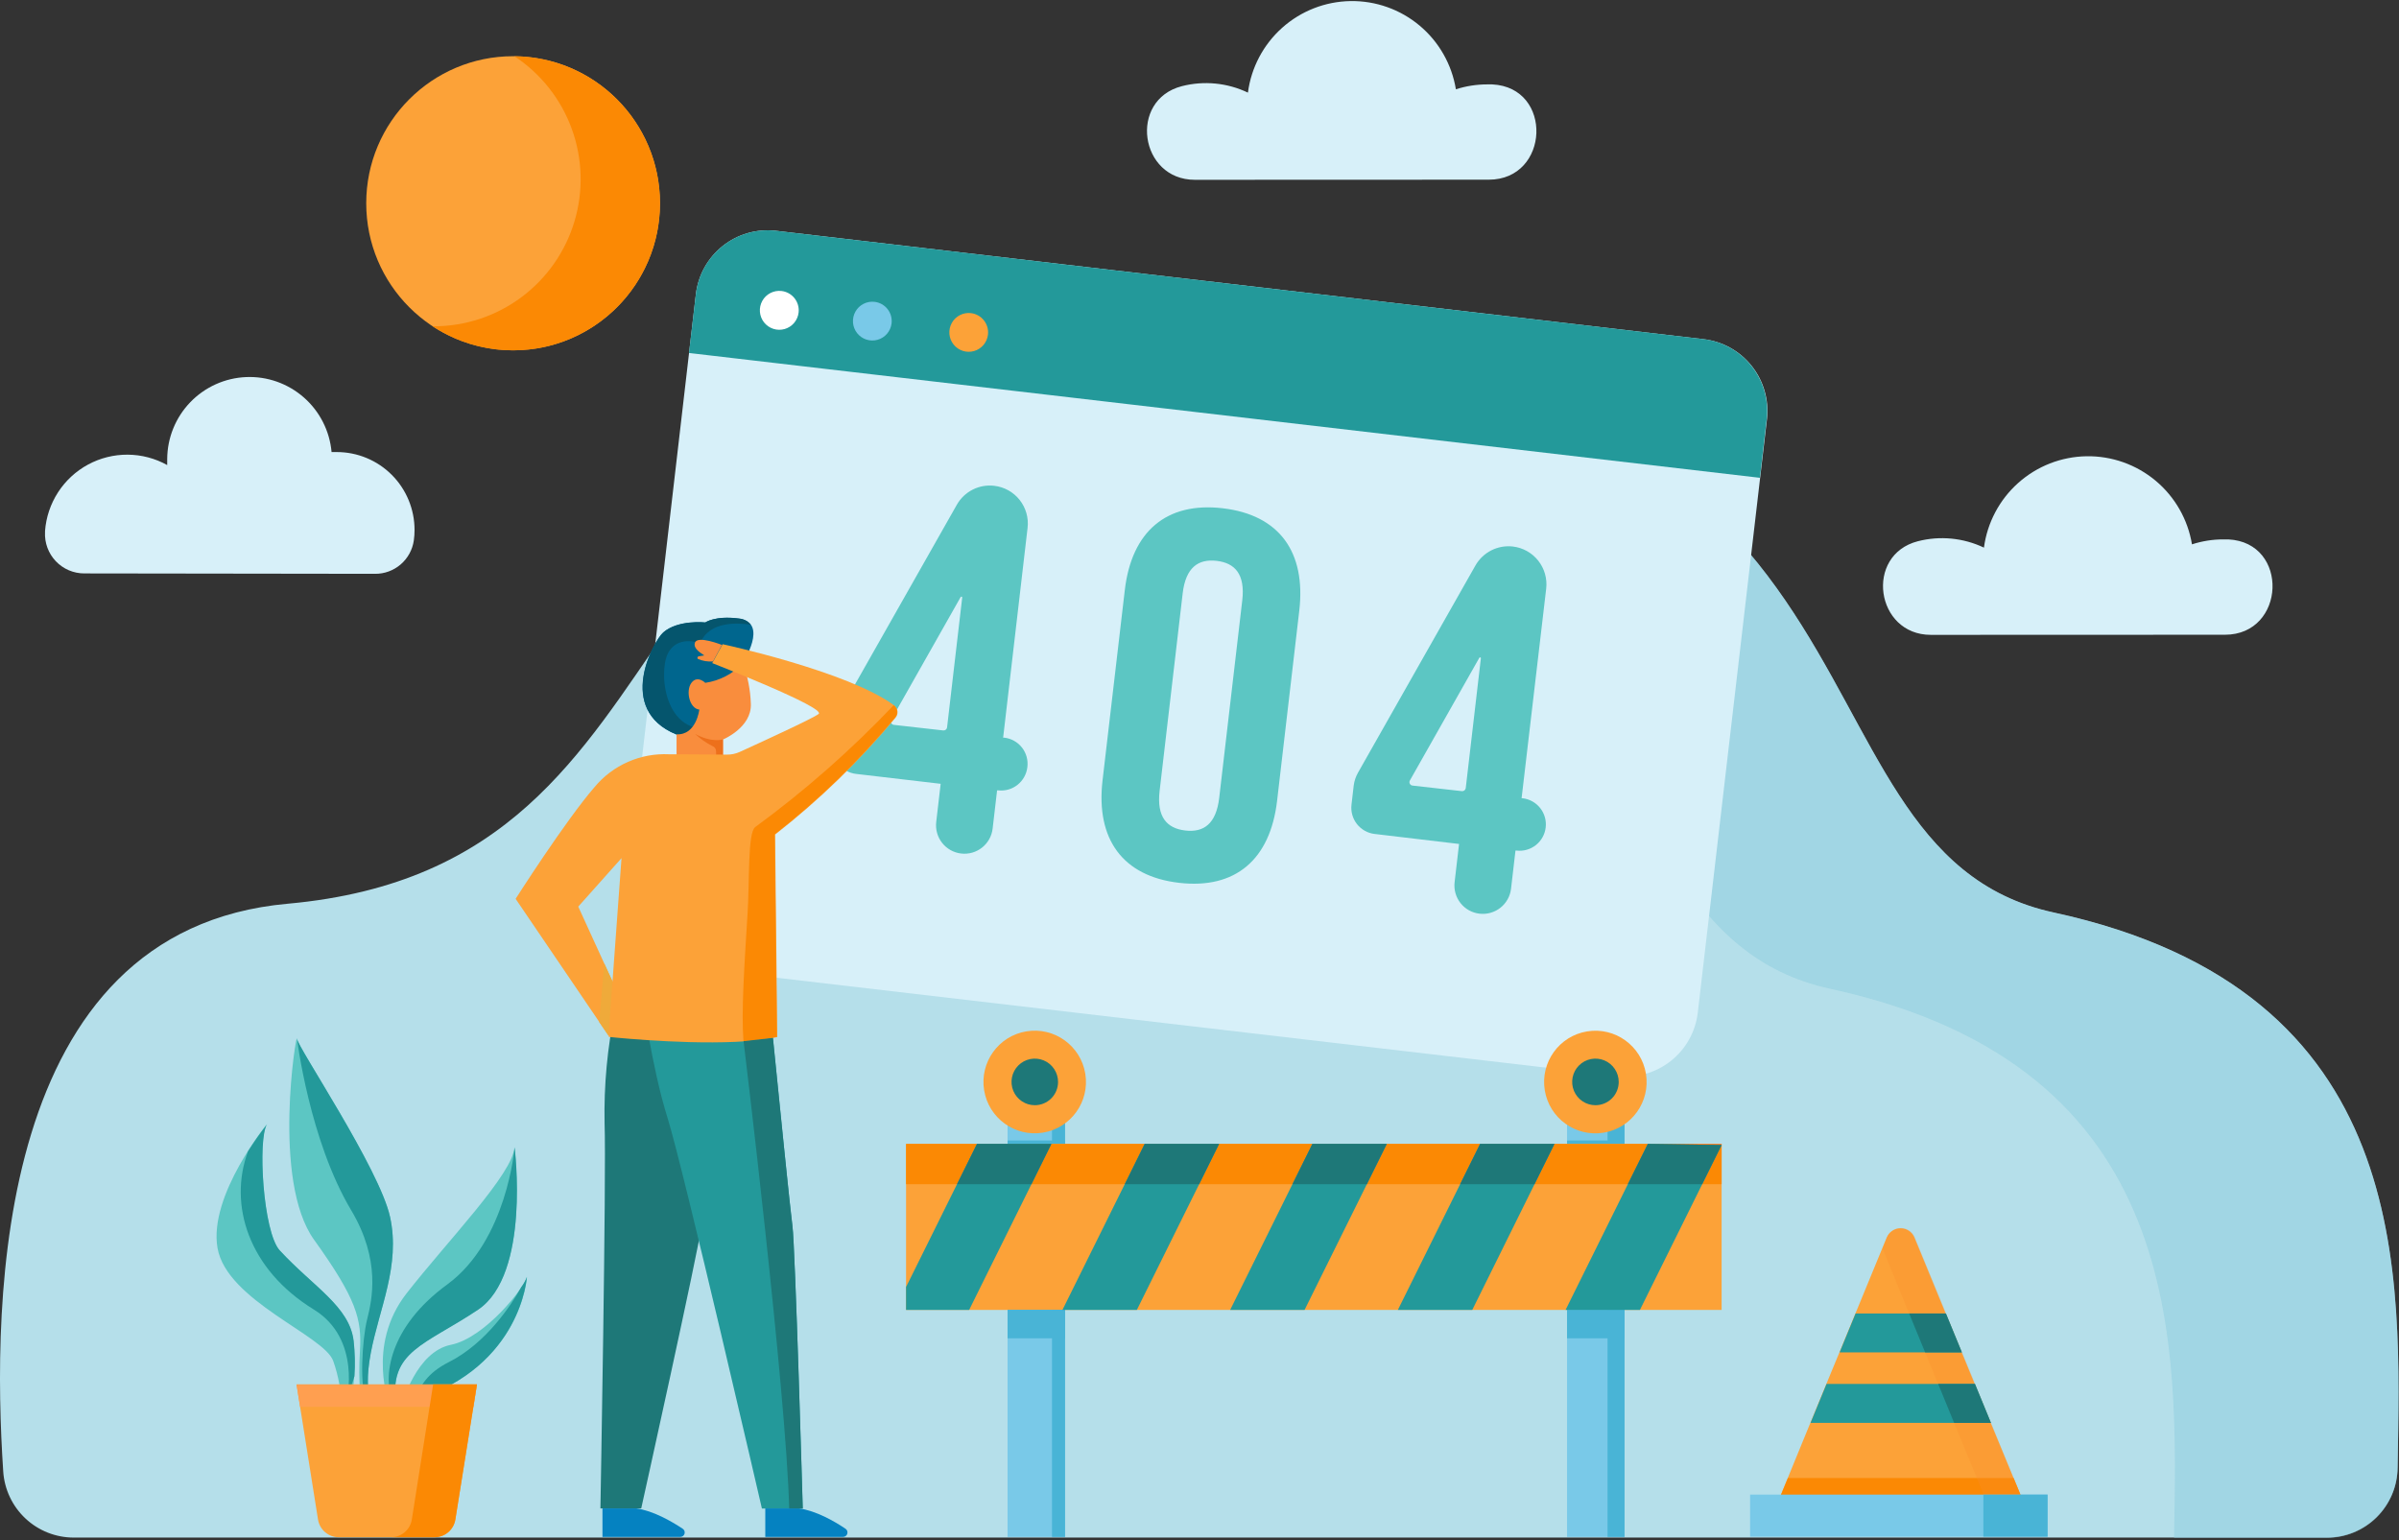 <svg width="676" height="434" viewBox="0 0 676 434" fill="none" xmlns="http://www.w3.org/2000/svg">
<rect x="0" y="0" width="676" height="434" fill="#333333" stroke="none"/>
<g clip-path="url(#clip0_1063_307)">
<path d="M655.657 433.311C660.9 433.319 665.935 431.258 669.67 427.574C673.404 423.89 675.538 418.881 675.608 413.632C676.438 359.358 680.804 279.295 578.699 257.141C496.046 239.28 545.072 92.252 322.57 101.841C162.834 108.657 205.209 243.447 81.088 254.681C-1.565 262.076 -2.269 366.722 0.907 414.666C1.237 419.722 3.476 424.462 7.17 427.925C10.864 431.388 15.736 433.313 20.796 433.311H655.657Z" fill="#B5DFEA"/>
<path opacity="0.55" d="M578.698 257.188C496.045 239.28 545.07 92.252 322.569 101.841C284.576 103.408 258.037 112.323 237.96 125.045C244.72 124.152 251.902 123.478 259.554 123.212C482.055 113.702 433.077 260.713 515.699 278.637C616.708 300.572 613.5 379.147 612.624 433.389H655.656C660.912 433.397 665.959 431.326 669.696 427.625C673.433 423.924 675.558 418.894 675.607 413.632C676.437 359.405 680.803 279.342 578.698 257.188Z" fill="#90CEDD"/>
<path d="M479.976 95.574L218.651 65.037C215.997 64.727 213.308 64.944 210.738 65.674C208.167 66.405 205.766 67.635 203.67 69.295C201.575 70.956 199.827 73.013 198.525 75.35C197.224 77.686 196.396 80.257 196.087 82.914L176.667 250.106C176.358 252.764 176.574 255.456 177.304 258.03C178.033 260.604 179.262 263.008 180.92 265.106C182.578 267.204 184.633 268.955 186.967 270.258C189.3 271.56 191.868 272.39 194.522 272.699L455.846 303.236C458.5 303.546 461.189 303.33 463.76 302.599C466.33 301.868 468.732 300.638 470.827 298.978C472.923 297.318 474.671 295.261 475.972 292.924C477.273 290.587 478.102 288.016 478.411 285.359L497.908 118.089C498.511 112.722 496.96 107.336 493.597 103.114C490.235 98.892 485.335 96.18 479.976 95.574Z" fill="#D7F0F9"/>
<path d="M495.904 134.65L497.829 118.089C498.433 112.734 496.893 107.359 493.546 103.139C490.2 98.919 485.32 96.199 479.975 95.574L218.651 65.037C215.996 64.727 213.307 64.944 210.737 65.674C208.166 66.405 205.765 67.635 203.669 69.295C201.574 70.956 199.826 73.013 198.525 75.35C197.223 77.686 196.395 80.257 196.086 82.914L194.146 99.475L495.904 134.65Z" fill="#23999A"/>
<path d="M236.506 200.674L269.617 142.249C270.654 140.417 272.208 138.932 274.085 137.982C275.961 137.031 278.076 136.657 280.164 136.906C281.561 137.065 282.912 137.499 284.141 138.183C285.369 138.867 286.451 139.787 287.323 140.891C288.196 141.994 288.842 143.259 289.225 144.614C289.607 145.968 289.719 147.385 289.553 148.782L282.668 207.881H282.965C283.945 207.99 284.892 208.293 285.753 208.772C286.614 209.252 287.37 209.899 287.978 210.676C288.586 211.452 289.033 212.342 289.292 213.293C289.552 214.245 289.619 215.239 289.491 216.217C289.259 218.172 288.263 219.957 286.72 221.178C285.177 222.4 283.214 222.96 281.26 222.734H280.962L279.711 233.498C279.59 234.544 279.265 235.555 278.754 236.475C278.242 237.395 277.555 238.204 276.731 238.858C275.907 239.511 274.962 239.995 273.951 240.283C272.94 240.57 271.882 240.655 270.838 240.533C269.794 240.413 268.784 240.087 267.865 239.575C266.947 239.063 266.138 238.375 265.485 237.55C264.833 236.725 264.349 235.779 264.062 234.767C263.775 233.754 263.69 232.695 263.812 231.649L265.064 220.886L241.232 218.097C240.262 217.986 239.324 217.685 238.471 217.21C237.618 216.736 236.867 216.097 236.261 215.332C235.655 214.566 235.206 213.688 234.939 212.749C234.672 211.809 234.593 210.826 234.706 209.855L235.348 204.434C235.462 203.113 235.857 201.831 236.506 200.674ZM266.863 205.045L271.135 168.398C271.141 168.344 271.129 168.29 271.099 168.244C271.07 168.199 271.026 168.165 270.974 168.148C270.922 168.132 270.867 168.133 270.816 168.153C270.766 168.173 270.724 168.21 270.697 168.257L251.137 202.821C251.059 202.961 251.017 203.119 251.014 203.28C251.011 203.441 251.047 203.6 251.12 203.744C251.192 203.888 251.299 204.011 251.43 204.105C251.561 204.198 251.713 204.257 251.872 204.278L265.784 205.844C266.031 205.873 266.28 205.806 266.48 205.657C266.681 205.509 266.818 205.291 266.863 205.045Z" fill="#5CC6C3"/>
<path d="M382.644 217.783L415.755 159.358C416.797 157.53 418.352 156.049 420.227 155.099C422.102 154.15 424.215 153.772 426.302 154.015C429.119 154.345 431.691 155.781 433.451 158.008C435.212 160.235 436.017 163.07 435.691 165.891L428.759 224.959H429.056C430.022 225.072 430.957 225.374 431.806 225.849C432.655 226.323 433.403 226.961 434.006 227.725C434.609 228.489 435.056 229.364 435.321 230.301C435.586 231.238 435.664 232.218 435.55 233.185C435.44 234.153 435.139 235.091 434.666 235.943C434.193 236.795 433.557 237.545 432.793 238.151C432.03 238.756 431.155 239.205 430.219 239.471C429.282 239.738 428.302 239.816 427.335 239.703H427.038L425.786 250.467C425.535 252.577 424.458 254.501 422.792 255.817C421.125 257.133 419.006 257.733 416.898 257.486C415.854 257.365 414.844 257.04 413.927 256.528C413.009 256.015 412.201 255.327 411.55 254.502C410.899 253.676 410.417 252.73 410.131 251.718C409.846 250.705 409.763 249.647 409.887 248.602L411.139 237.838L387.338 235.018C386.37 234.905 385.434 234.603 384.583 234.127C383.732 233.652 382.982 233.013 382.378 232.248C381.773 231.483 381.325 230.606 381.06 229.667C380.794 228.728 380.715 227.746 380.829 226.777L381.455 221.356C381.618 220.099 382.022 218.886 382.644 217.783ZM413.017 222.155L417.289 185.508C417.295 185.454 417.282 185.399 417.253 185.354C417.223 185.308 417.179 185.274 417.128 185.257C417.076 185.241 417.02 185.243 416.97 185.263C416.919 185.282 416.877 185.319 416.851 185.367L397.291 219.93C397.209 220.07 397.163 220.228 397.158 220.391C397.153 220.553 397.189 220.714 397.262 220.859C397.335 221.004 397.443 221.128 397.577 221.221C397.71 221.313 397.865 221.37 398.026 221.387L411.922 222.954C412.176 222.985 412.433 222.916 412.638 222.761C412.842 222.606 412.978 222.377 413.017 222.123V222.155Z" fill="#5CC6C3"/>
<path d="M316.952 166.299C318.877 149.801 328.657 141.371 344.555 143.236C360.454 145.1 368.028 155.535 366.119 172.049L359.859 225.711C357.919 242.225 348.139 250.639 332.24 248.79C316.342 246.941 308.768 236.475 310.677 219.961L316.952 166.299ZM326.763 222.891C325.903 230.271 328.813 233.436 333.977 234.047C339.141 234.658 342.693 232.229 343.554 224.85L350.048 169.213C350.909 161.833 347.998 158.653 342.834 158.057C337.67 157.462 334.118 159.875 333.257 167.239L326.763 222.891Z" fill="#5CC6C3"/>
<path d="M225.035 88.069C224.913 89.148 224.474 90.166 223.774 90.995C223.073 91.823 222.143 92.425 221.101 92.724C220.059 93.023 218.951 93.005 217.919 92.673C216.887 92.342 215.976 91.71 215.302 90.86C214.629 90.01 214.222 88.978 214.134 87.896C214.046 86.814 214.281 85.731 214.809 84.782C215.337 83.834 216.134 83.064 217.099 82.57C218.064 82.076 219.154 81.879 220.231 82.006C221.67 82.175 222.983 82.908 223.884 84.044C224.784 85.18 225.198 86.628 225.035 88.069Z" fill="white"/>
<path d="M251.232 91.14C251.104 92.213 250.661 93.225 249.959 94.046C249.257 94.868 248.328 95.462 247.289 95.755C246.25 96.048 245.147 96.026 244.121 95.692C243.094 95.358 242.189 94.727 241.521 93.878C240.852 93.029 240.45 92.001 240.365 90.924C240.279 89.846 240.515 88.767 241.042 87.824C241.569 86.88 242.363 86.114 243.324 85.623C244.286 85.131 245.371 84.935 246.443 85.061C247.157 85.144 247.847 85.368 248.474 85.719C249.101 86.07 249.652 86.541 250.097 87.106C250.542 87.671 250.871 88.317 251.066 89.01C251.26 89.702 251.317 90.426 251.232 91.14Z" fill="#79C9E8"/>
<path d="M278.396 94.305C278.271 95.379 277.831 96.392 277.132 97.215C276.433 98.039 275.506 98.637 274.467 98.933C273.429 99.229 272.326 99.21 271.298 98.879C270.27 98.548 269.364 97.919 268.693 97.072C268.021 96.225 267.616 95.198 267.528 94.121C267.44 93.043 267.673 91.964 268.197 91.019C268.721 90.074 269.513 89.305 270.474 88.811C271.434 88.317 272.519 88.119 273.592 88.242C275.031 88.41 276.344 89.143 277.244 90.28C278.145 91.416 278.559 92.864 278.396 94.305Z" fill="#FCA238"/>
<path d="M173.303 284.826C171.136 295.237 170.149 305.859 170.361 316.491C170.893 330.827 169.188 425.085 169.188 425.085H180.689C180.689 425.085 197.057 351.274 197.667 345.445C198.277 339.617 206.555 281.332 206.555 281.332L173.303 284.826Z" fill="#1E7878"/>
<path d="M180.955 280.533C180.955 280.533 183.6 300.666 188.091 315.002C192.582 329.339 214.692 425.116 214.692 425.116H226.194C226.194 425.116 224.081 351.305 223.283 345.477C222.485 339.648 216.664 281.348 216.664 281.348L180.955 280.533Z" fill="#23999A"/>
<path d="M215.646 425.085V433.123H237.554C237.824 433.124 238.087 433.037 238.304 432.876C238.521 432.715 238.68 432.488 238.758 432.229C238.835 431.969 238.827 431.692 238.734 431.438C238.641 431.184 238.469 430.967 238.242 430.819C235.113 428.689 229.918 425.743 225.145 425.085H215.646Z" fill="#0582C1"/>
<path d="M169.766 425.085V433.123H191.673C191.945 433.127 192.21 433.043 192.43 432.883C192.649 432.723 192.811 432.496 192.89 432.236C192.97 431.976 192.963 431.697 192.87 431.442C192.778 431.186 192.605 430.968 192.377 430.819C189.169 428.689 184.037 425.743 179.28 425.085H169.766Z" fill="#0582C1"/>
<path d="M209.263 186.855C209.263 186.855 216.789 175.402 208.152 174.321C201.517 173.459 198.763 175.433 198.763 175.433C198.763 175.433 191.126 174.603 186.948 178.222C184.085 180.713 173.554 200 190.563 206.973C207.573 213.945 203.958 196.005 203.958 196.005L209.263 186.855Z" fill="#00668E"/>
<path d="M208.12 174.289C201.486 173.428 198.731 175.402 198.731 175.402C198.731 175.402 191.095 174.571 186.917 178.191C184.053 180.682 173.522 199.969 190.532 206.941C198.528 210.231 201.971 208.022 203.363 204.748C187.23 209.307 185.477 189.832 188.138 184.285C190.798 178.739 197.323 181.262 197.323 181.262C199.874 174.853 208.136 175.558 211.547 176.044C211.132 175.526 210.612 175.101 210.022 174.799C209.431 174.496 208.783 174.323 208.12 174.289Z" fill="#05556D"/>
<path d="M198.732 192.433C198.732 192.433 196.51 190.192 194.835 192.433C193.161 194.673 194.272 199.687 197.057 199.969C197.057 199.969 196.228 207.223 190.642 206.941V212.817H203.755V208.383C203.755 208.383 211.845 205.045 211.579 198.34C211.444 194.432 210.688 190.572 209.341 186.902C206.525 189.886 202.788 191.834 198.732 192.433Z" fill="#F98D3D"/>
<path d="M200.671 210.216C201.97 210.764 201.751 211.579 201.798 212.817H203.691V208.383C203.691 208.383 200.562 209.401 195.867 206.816C197.299 208.172 198.916 209.317 200.671 210.216Z" fill="#ED701B"/>
<path d="M203.425 181.747C203.425 181.747 196.634 179.037 195.836 181.074C195.32 182.405 196.634 183.549 198.449 184.709L196.884 184.959C196.802 184.97 196.725 185.006 196.663 185.061C196.6 185.115 196.556 185.188 196.534 185.268C196.512 185.348 196.514 185.433 196.541 185.512C196.567 185.591 196.616 185.66 196.681 185.711C198.019 186.279 199.473 186.516 200.922 186.401L203.425 181.747Z" fill="#F98D3D"/>
<path d="M251.935 198.778C238.994 189.174 203.614 181.544 203.614 181.544L200.703 186.871C200.703 186.871 232.813 199.405 230.685 201.191C229.449 202.288 213.754 209.479 208.433 211.908C207.288 212.425 206.043 212.682 204.787 212.66L188.529 212.566C184.56 212.373 180.601 213.104 176.962 214.703C173.324 216.301 170.105 218.723 167.56 221.779C159.314 231.289 145.293 253.302 145.293 253.302L168.922 288.085L171.535 291.924V292.206L173.866 292.441C181.456 293.146 205.789 295.073 218.667 292.331L219.027 292.253L218.417 235.19C230.861 225.467 242.229 214.437 252.326 202.288C252.544 202.038 252.708 201.745 252.807 201.428C252.905 201.111 252.938 200.777 252.901 200.447C252.864 200.117 252.759 199.798 252.593 199.511C252.427 199.224 252.203 198.974 251.935 198.778ZM172.599 276.601L170.283 271.556L162.944 255.496L175.134 241.834L172.943 271.806L172.599 276.601Z" fill="#FCA238"/>
<path d="M170.282 271.556L172.598 276.601L171.472 291.814L171.456 291.861L168.843 288.022L170.282 271.556Z" fill="#EFAA3A"/>
<path d="M212.815 233.075C210.624 234.642 211.25 248.743 210.64 257.595C209.732 272.37 208.856 285.155 209.498 293.412C212.541 293.247 215.569 292.865 218.558 292.268L218.918 292.19L218.307 235.128C230.752 225.404 242.12 214.374 252.217 202.225C252.432 201.975 252.594 201.683 252.691 201.368C252.788 201.053 252.82 200.721 252.783 200.393C252.746 200.065 252.642 199.748 252.478 199.462C252.313 199.176 252.091 198.927 251.826 198.731C239.874 211.324 226.818 222.818 212.815 233.075Z" fill="#FB8904"/>
<path d="M223.298 345.461C222.719 341.246 219.527 309.722 217.805 292.488L209.527 293.412C209.527 293.412 221.592 392.637 222.374 425.101H226.208C226.208 425.101 224.096 351.289 223.298 345.461Z" fill="#1E7878"/>
<path d="M105.624 397.165C105.624 397.165 102.088 393.859 104.466 381.293C106.845 368.728 112.87 356.648 109.912 343.001C106.955 329.354 83.748 294.979 83.67 292.691C83.592 290.404 76.503 332.692 88.505 349.394C100.508 366.095 101.963 371.846 101.431 380.604C100.899 389.362 101.54 396.428 102.87 398.465L105.624 397.165Z" fill="#5CC6C3"/>
<path d="M103.434 371.893C102.041 377.502 101.196 391.556 103.434 394.924C103.653 395.238 103.95 395.065 104.325 394.47C103.637 392.151 103.199 388.077 104.482 381.293C106.86 368.759 112.885 356.648 109.927 343.001C106.97 329.354 83.764 294.979 83.686 292.691C83.686 292.691 87.175 321.332 98.958 341.058C107.377 355.175 104.842 366.283 103.434 371.893Z" fill="#23999A"/>
<path d="M109.865 396.303C109.865 396.303 103.042 379.256 114.559 364.497C126.076 349.738 144.588 330.78 144.964 323.275C144.964 323.275 149.658 358.92 134.667 369.01C119.676 379.1 109.129 380.729 111.727 396.24L109.865 396.303Z" fill="#5CC6C3"/>
<path d="M126.093 361.928C109.318 374.149 107.957 388.234 110.554 394.752C110.642 394.994 110.788 395.211 110.979 395.383C111.17 395.555 111.4 395.677 111.65 395.739C109.396 380.761 119.865 379.053 134.715 369.104C149.565 359.155 145.012 323.369 145.012 323.369C145.012 323.369 142.868 349.613 126.093 361.928Z" fill="#23999A"/>
<path d="M98.583 396.679C99.919 390.506 100.263 384.159 99.6 377.878C98.442 368.132 88.271 362.649 78.773 352.355C73.891 347.059 72.513 319.061 75.471 316.46C75.471 316.46 58.696 336.828 61.294 351.712C63.891 366.597 91.307 376.327 93.889 383.518C95.406 387.774 96.194 392.255 96.221 396.773L98.583 396.679Z" fill="#5CC6C3"/>
<path d="M69.869 324.497C64.329 339.523 70.01 357.729 88.427 369.041C101.979 377.361 97.66 394.674 97.66 394.674L99.882 387.842C100.108 384.531 100.035 381.207 99.663 377.909C98.505 368.164 88.334 362.68 78.835 352.386C74.141 347.278 72.576 321.05 75.236 316.867C73.319 319.318 71.528 321.865 69.869 324.497Z" fill="#23999A"/>
<path d="M75.236 316.868L75.534 316.491C75.416 316.601 75.316 316.728 75.236 316.868Z" fill="#23999A"/>
<path d="M113.369 395.551C113.369 395.551 117.297 380.949 127.03 378.99C136.763 377.032 147.905 362.633 148.515 359.813C148.515 359.813 146.872 386.996 113.369 395.551Z" fill="#5CC6C3"/>
<path d="M126.469 383.863C120.507 386.84 118.034 390.851 117.158 394.501C146.984 384.897 148.454 359.86 148.454 359.86C148.077 360.883 147.55 361.844 146.89 362.711C144.073 367.803 136.984 378.551 126.469 383.863Z" fill="#23999A"/>
<path d="M134.401 390.13H83.561L89.601 428.156C89.81 429.561 90.516 430.844 91.59 431.773C92.664 432.701 94.034 433.213 95.453 433.217H122.509C123.912 433.201 125.264 432.689 126.326 431.772C127.389 430.854 128.093 429.59 128.314 428.203L134.401 390.13Z" fill="#FCA238"/>
<path d="M133.416 396.475L134.401 390.177H83.561L84.562 396.475H133.416Z" fill="#FF9F50"/>
<path d="M122.055 390.13L116.046 428.203C115.826 429.599 115.116 430.871 114.043 431.79C112.97 432.709 111.605 433.215 110.193 433.217H122.508C123.911 433.201 125.264 432.689 126.326 431.772C127.388 430.854 128.092 429.59 128.314 428.203L134.401 390.13H122.055Z" fill="#FB8904"/>
<path d="M485.124 322.366H255.315V369.151H485.124V322.366Z" fill="#FCA238"/>
<path d="M485.124 322.366H255.315V333.726H485.124V322.366Z" fill="#FB8904"/>
<path d="M275.298 322.366H296.267L290.649 333.726H269.665L275.298 322.366Z" fill="#F77E2D"/>
<path d="M322.555 322.366H343.524L337.906 333.726H316.938L322.555 322.366Z" fill="#F77E2D"/>
<path d="M369.811 322.366H390.78L385.162 333.726H364.193L369.811 322.366Z" fill="#F77E2D"/>
<path d="M417.07 322.366H438.023L432.405 333.726H411.437L417.07 322.366Z" fill="#F77E2D"/>
<path d="M485.123 322.366V322.68L479.646 333.726H458.693L464.327 322.366H485.123Z" fill="#F77E2D"/>
<path d="M300.115 369.151H283.919V433.123H300.115V369.151Z" fill="#79C9E8"/>
<path d="M300.115 369.151H296.438V433.123H300.115V369.151Z" fill="#49B4D6"/>
<path d="M457.77 369.151H441.574V433.123H457.77V369.151Z" fill="#79C9E8"/>
<path d="M457.771 369.151H452.982V433.123H457.771V369.151Z" fill="#49B4D6"/>
<path d="M300.115 369.104H283.919V377.157H300.115V369.104Z" fill="#49B4D6"/>
<path d="M457.77 369.104H441.574V377.157H457.77V369.104Z" fill="#49B4D6"/>
<path d="M300.115 315.049H283.919V322.319H300.115V315.049Z" fill="#79C9E8"/>
<path d="M300.115 315.049H296.438V322.319H300.115V315.049Z" fill="#49B4D6"/>
<path d="M457.77 315.049H441.574V322.319H457.77V315.049Z" fill="#79C9E8"/>
<path d="M457.771 315.049H452.982V322.319H457.771V315.049Z" fill="#49B4D6"/>
<path d="M300.115 321.411H283.919V322.319H300.115V321.411Z" fill="#49B4D6"/>
<path d="M457.77 321.411H441.574V322.319H457.77V321.411Z" fill="#49B4D6"/>
<path d="M296.267 322.366L273.092 369.151H255.315V362.696L275.298 322.366H296.267Z" fill="#23999A"/>
<path d="M322.554 322.366L299.379 369.151H320.347L343.522 322.366H322.554Z" fill="#23999A"/>
<path d="M390.781 322.366L367.606 369.151H346.638L369.813 322.366H390.781Z" fill="#23999A"/>
<path d="M438.022 322.366L414.863 369.151H393.895L417.069 322.366H438.022Z" fill="#23999A"/>
<path d="M464.327 322.366L441.152 369.151H462.105L485.124 322.68L464.327 322.366Z" fill="#23999A"/>
<path d="M296.267 322.366L290.649 333.726H269.665L275.298 322.366H296.267Z" fill="#1E7878"/>
<path d="M343.524 322.366L337.906 333.726H316.938L322.555 322.366H343.524Z" fill="#1E7878"/>
<path d="M390.78 322.366L385.162 333.726H364.193L369.811 322.366H390.78Z" fill="#1E7878"/>
<path d="M438.023 322.366L432.405 333.726H411.437L417.07 322.366H438.023Z" fill="#1E7878"/>
<path d="M485.123 322.68L479.646 333.726H458.693L464.327 322.366L485.123 322.68Z" fill="#1E7878"/>
<path d="M293.884 319.193C301.758 317.911 307.102 310.481 305.821 302.597C304.54 294.714 297.119 289.363 289.246 290.646C281.373 291.928 276.029 299.358 277.309 307.242C278.59 315.125 286.011 320.476 293.884 319.193Z" fill="#FCA238"/>
<path d="M298.143 304.897C298.143 303.598 297.758 302.328 297.037 301.248C296.316 300.168 295.291 299.327 294.092 298.83C292.893 298.334 291.574 298.205 290.302 298.459C289.03 298.714 287.861 299.341 286.945 300.26C286.029 301.18 285.406 302.351 285.154 303.626C284.903 304.9 285.035 306.221 285.534 307.42C286.033 308.619 286.875 309.643 287.956 310.363C289.036 311.082 290.305 311.465 291.603 311.462C292.463 311.462 293.315 311.292 294.109 310.962C294.904 310.631 295.626 310.148 296.233 309.538C296.841 308.928 297.322 308.204 297.65 307.408C297.978 306.611 298.145 305.758 298.143 304.897Z" fill="#1E7878"/>
<path d="M451.868 319.207C459.741 317.925 465.085 310.494 463.804 302.611C462.524 294.728 455.103 289.377 447.229 290.66C439.356 291.942 434.012 299.372 435.293 307.255C436.574 315.139 443.995 320.49 451.868 319.207Z" fill="#FCA238"/>
<path d="M456.127 304.897C456.127 303.598 455.742 302.328 455.021 301.248C454.3 300.168 453.275 299.327 452.076 298.83C450.877 298.334 449.558 298.205 448.285 298.459C447.013 298.714 445.845 299.341 444.928 300.26C444.012 301.18 443.389 302.351 443.138 303.626C442.887 304.9 443.019 306.221 443.517 307.42C444.016 308.619 444.859 309.643 445.939 310.363C447.019 311.082 448.288 311.465 449.586 311.462C450.446 311.462 451.298 311.292 452.093 310.962C452.887 310.631 453.609 310.148 454.217 309.538C454.824 308.928 455.306 308.204 455.633 307.408C455.961 306.611 456.129 305.758 456.127 304.897Z" fill="#1E7878"/>
<path d="M572.189 428.156H499.003L510.129 400.988L514.635 390.02L515.872 387.028L517.906 382.124L518.313 381.137L522.819 370.169L523.649 368.179L531.629 348.782C531.946 348.004 532.488 347.338 533.185 346.869C533.881 346.4 534.702 346.15 535.541 346.15C536.381 346.15 537.201 346.4 537.898 346.869C538.595 347.338 539.136 348.004 539.453 348.782L547.434 368.179L548.248 370.169L552.754 381.137L553.177 382.124L555.195 387.028L556.432 390.02L560.938 400.988L572.189 428.156Z" fill="#FCA238"/>
<path d="M503.807 416.515L499.003 428.156H572.205L567.401 416.515H503.807Z" fill="#FB8904"/>
<path d="M576.978 421.199H493.15V433.06H576.978V421.199Z" fill="#79C9E8"/>
<path d="M576.978 421.199H558.873V433.06H576.978V421.199Z" fill="#49B4D6"/>
<g style="mix-blend-mode:multiply" opacity="0.29">
<path d="M569.311 421.199H558.968L550.643 401.003L546.136 390.036L544.9 387.028L542.882 382.139L542.475 381.137L537.968 370.169L537.139 368.179L530.473 351.838L531.74 348.704C532.057 347.926 532.599 347.26 533.295 346.791C533.992 346.322 534.813 346.072 535.652 346.072C536.492 346.072 537.312 346.322 538.009 346.791C538.706 347.26 539.247 347.926 539.564 348.704L547.545 368.101L548.358 370.091L552.865 381.058L553.288 382.061L555.306 386.949L556.542 389.958L561.049 400.925L569.311 421.199Z" fill="#F98D2B"/>
</g>
<path d="M552.818 381.121H518.376L522.883 370.153H548.311L552.818 381.121Z" fill="#23999A"/>
<path d="M561.002 400.972V400.988H510.192V400.972L514.699 390.005H556.495L561.002 400.972Z" fill="#23999A"/>
<path d="M552.818 381.121H542.474L537.968 370.153H548.311L552.818 381.121Z" fill="#1E7878"/>
<path d="M561.001 400.972V400.988H550.642V400.972L546.136 390.005H556.495L561.001 400.972Z" fill="#1E7878"/>
<path d="M105.656 161.708C108.309 161.735 110.882 160.797 112.896 159.068C114.911 157.339 116.23 154.937 116.609 152.307C116.748 151.321 116.816 150.326 116.813 149.33C116.813 143.513 114.505 137.934 110.396 133.82C106.288 129.706 100.716 127.395 94.905 127.395C94.405 127.395 93.919 127.395 93.434 127.395C92.899 121.447 90.097 115.934 85.61 112C81.122 108.065 75.294 106.012 69.335 106.266C63.376 106.52 57.743 109.062 53.606 113.364C49.468 117.666 47.144 123.398 47.116 129.37C47.116 129.934 47.116 130.498 47.116 131.062C43.71 129.164 39.881 128.157 35.983 128.131C32.086 128.106 28.245 129.064 24.814 130.917C21.384 132.771 18.475 135.459 16.356 138.735C14.237 142.01 12.976 145.767 12.69 149.66C12.698 149.753 12.698 149.848 12.69 149.942C12.611 151.446 12.84 152.95 13.361 154.363C13.883 155.775 14.687 157.066 15.724 158.158C16.761 159.249 18.009 160.116 19.392 160.708C20.775 161.3 22.265 161.603 23.769 161.598L105.656 161.708Z" fill="#D7F0F9"/>
<path d="M626.943 178.88C644.156 178.88 645.173 152.856 627.913 152.01H626.504C623.502 152.005 620.519 152.476 617.663 153.404C616.504 146.389 612.867 140.023 607.415 135.466C601.963 130.91 595.058 128.465 587.957 128.577C580.855 128.689 574.031 131.35 568.724 136.077C563.418 140.803 559.983 147.28 559.045 154.329C553.239 151.567 546.651 150.929 540.424 152.527C525.324 156.412 528.485 178.911 544.086 178.911L626.943 178.88Z" fill="#D7F0F9"/>
<path d="M419.51 50.639C436.723 50.639 437.74 24.63 420.496 23.784H419.072C416.076 23.782 413.099 24.247 410.246 25.163C409.096 18.14 405.463 11.765 400.01 7.202C394.556 2.638 387.646 0.19 380.54 0.304C373.433 0.418 366.605 3.087 361.3 7.823C355.995 12.559 352.568 19.047 351.644 26.103C345.842 23.328 339.25 22.685 333.022 24.285C317.922 28.186 321.098 50.67 336.684 50.67L419.51 50.639Z" fill="#D7F0F9"/>
<path d="M144.588 98.723C167.446 98.723 185.977 80.169 185.977 57.282C185.977 34.394 167.446 15.84 144.588 15.84C121.729 15.84 103.198 34.394 103.198 57.282C103.198 80.169 121.729 98.723 144.588 98.723Z" fill="#FCA238"/>
<path d="M144.933 15.84C152.381 20.736 158.054 27.907 161.108 36.288C164.162 44.67 164.434 53.814 161.884 62.362C159.334 70.911 154.098 78.407 146.953 83.739C139.809 89.07 131.137 91.951 122.227 91.955H121.898C127.279 95.486 133.407 97.713 139.797 98.459C146.187 99.205 152.662 98.449 158.709 96.251C164.756 94.054 170.209 90.475 174.634 85.8C179.058 81.124 182.334 75.48 184.199 69.316C186.065 63.151 186.47 56.636 185.382 50.288C184.295 43.94 181.744 37.932 177.932 32.743C174.121 27.554 169.154 23.326 163.426 20.395C157.697 17.463 151.365 15.909 144.933 15.856V15.84Z" fill="#FB8904"/>
</g>
<defs>
<clipPath id="clip0_1063_307">
<rect width="676" height="434" fill="white"/>
</clipPath>
</defs>
</svg>
